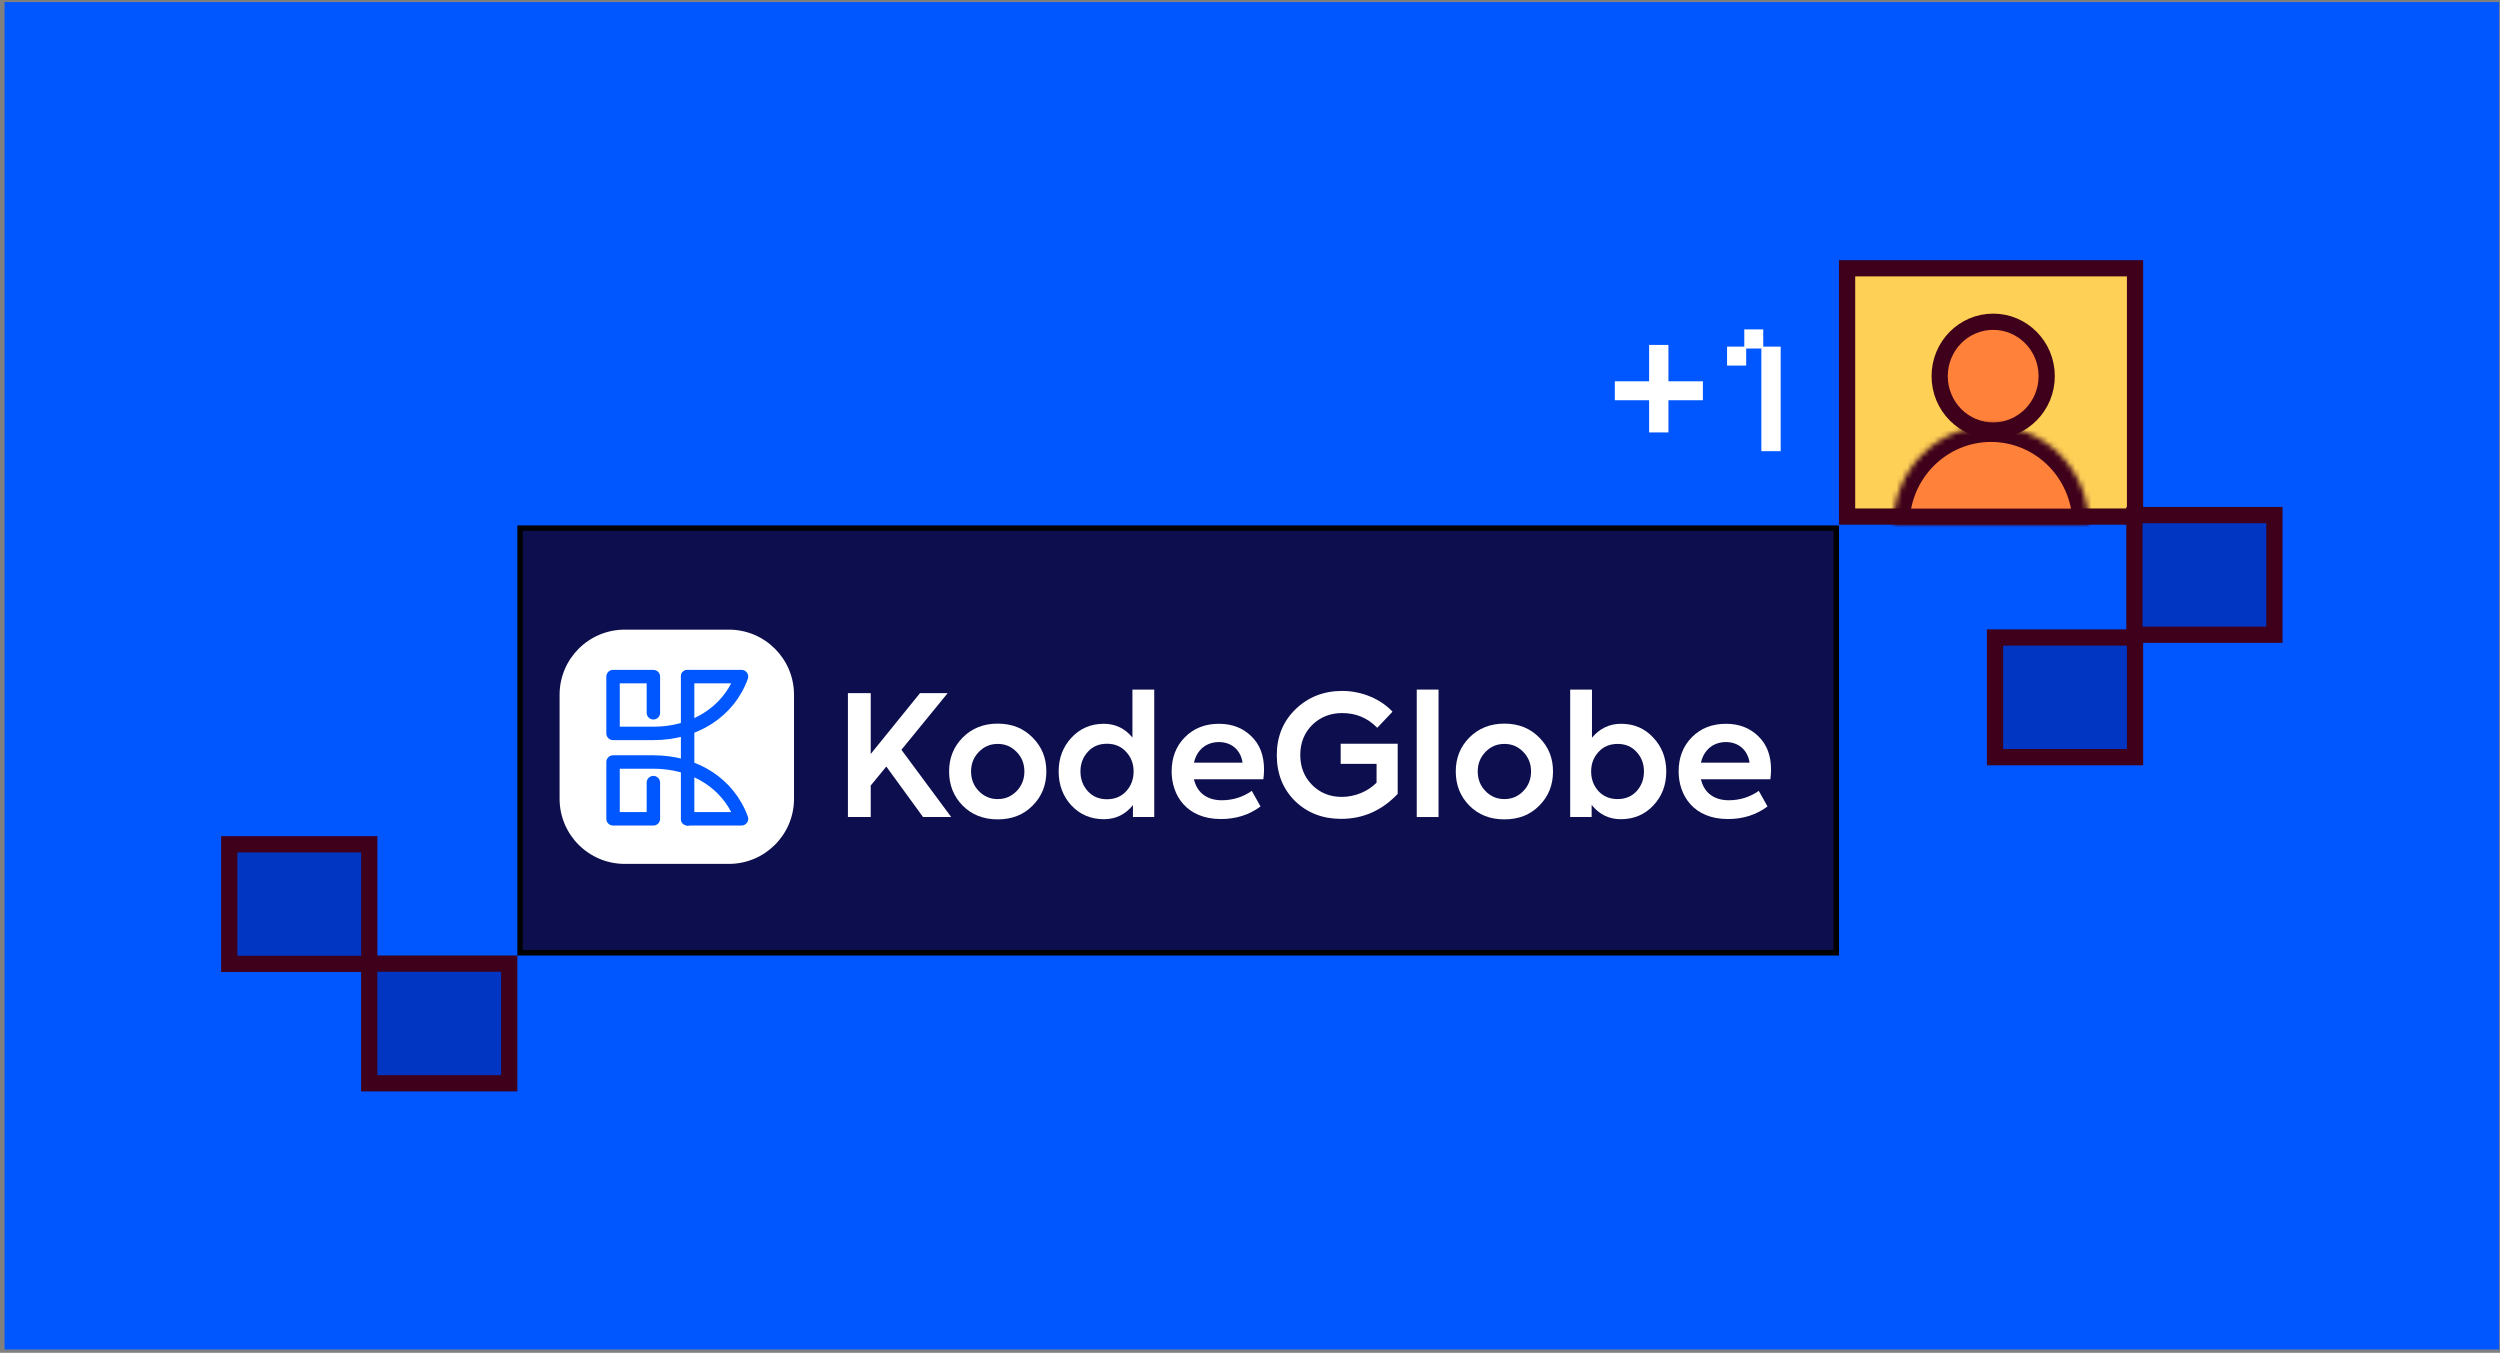 <svg width="462" height="250" viewBox="0 0 462 250" fill="none" xmlns="http://www.w3.org/2000/svg">
<rect x="0" y="0" width="462" height="250" fill="#808080" stroke="none"/>
<rect x="0.839" y="0.385" width="461" height="249" fill="#0057FF"/>
<rect x="-1.5" y="1.5" width="53.213" height="45.886" transform="matrix(-1 0 0 1 393.054 48.078)" fill="#FFD056" stroke="#3E001A" stroke-width="3"/>
<rect x="-1.5" y="1.5" width="25.875" height="22.112" transform="matrix(-1 0 0 1 418.812 93.688)" fill="#0036C2" stroke="#3E001A" stroke-width="3"/>
<rect x="-1.5" y="1.5" width="25.875" height="22.112" transform="matrix(-1 0 0 1 92.605 176.579)" fill="#0036C2" stroke="#3E001A" stroke-width="3"/>
<rect x="-1.5" y="1.5" width="25.875" height="22.112" transform="matrix(-1 0 0 1 393.054 116.311)" fill="#0036C2" stroke="#3E001A" stroke-width="3"/>
<rect x="-1.5" y="1.5" width="25.875" height="22.112" transform="matrix(-1 0 0 1 66.74 154.519)" fill="#0036C2" stroke="#3E001A" stroke-width="3"/>
<path d="M358.451 69.509C358.451 75.08 362.898 79.559 368.34 79.559C373.782 79.559 378.229 75.08 378.229 69.509C378.229 63.938 373.782 59.458 368.34 59.458C362.898 59.458 358.451 63.938 358.451 69.509Z" fill="#FF813A" stroke="#3E001A" stroke-width="3"/>
<mask id="path-8-inside-1_5872_52" fill="white">
<path d="M349.882 96.992C349.882 92.132 351.785 87.472 355.173 84.036C358.561 80.6 363.156 78.67 367.948 78.67C372.739 78.67 377.334 80.6 380.722 84.036C384.11 87.472 386.013 92.132 386.013 96.992L367.948 96.992H349.882Z"/>
</mask>
<path d="M349.882 96.992C349.882 92.132 351.785 87.472 355.173 84.036C358.561 80.6 363.156 78.67 367.948 78.67C372.739 78.67 377.334 80.6 380.722 84.036C384.11 87.472 386.013 92.132 386.013 96.992L367.948 96.992H349.882Z" fill="#FF813A" stroke="#3E001A" stroke-width="6" mask="url(#path-8-inside-1_5872_52)"/>
<rect x="96.105" y="97.598" width="243.235" height="78.481" fill="#0D0E4D" stroke="black"/>
<g clip-path="url(#clip0_5872_52)">
<mask id="mask0_5872_52" style="mask-type:luminance" maskUnits="userSpaceOnUse" x="99" y="110" width="52" height="53">
<path d="M99.766 110.955H150.188V162.722H99.766V110.955Z" fill="white"/>
</mask>
<g mask="url(#mask0_5872_52)">
<path d="M134.69 159.648H115.457C108.805 159.648 103.412 154.26 103.412 147.613V128.393C103.412 121.746 108.805 116.357 115.457 116.357H134.69C141.342 116.357 146.734 121.746 146.734 128.393V147.613C146.734 154.26 141.342 159.648 134.69 159.648Z" fill="white"/>
<path d="M138.201 150.89C135.642 143.912 128.954 139.578 120.745 139.578H113.291C112.605 139.578 112.049 140.133 112.049 140.819V151.317C112.049 152.003 112.605 152.559 113.291 152.559H120.745C121.431 152.559 121.987 152.003 121.987 151.317V144.625C121.987 143.94 121.431 143.384 120.745 143.384C120.059 143.384 119.503 143.94 119.503 144.625V150.076H114.534V142.06H120.745C127.192 142.06 132.544 145.088 135.133 150.076H127.072C126.386 150.076 125.83 150.631 125.83 151.317C125.83 152.003 126.386 152.558 127.072 152.558H137.035C137.44 152.558 137.821 152.36 138.053 152.028C138.285 151.695 138.341 151.271 138.201 150.89Z" fill="#0057FF"/>
<path d="M127.071 152.559C126.385 152.559 125.829 152.003 125.829 151.317V125.034C125.829 124.349 126.385 123.793 127.071 123.793C127.757 123.793 128.313 124.349 128.313 125.034V151.317C128.313 152.003 127.757 152.559 127.071 152.559Z" fill="#0057FF"/>
<path d="M138.053 124.323C137.821 123.991 137.44 123.793 137.035 123.793H127.072C126.386 123.793 125.83 124.348 125.83 125.034C125.83 125.72 126.386 126.275 127.072 126.275H135.133C132.544 131.263 127.192 134.291 120.745 134.291H114.534V126.275H119.503V131.726C119.503 132.412 120.059 132.967 120.745 132.967C121.431 132.967 121.987 132.412 121.987 131.726V125.034C121.987 124.348 121.431 123.793 120.745 123.793H113.291C112.605 123.793 112.049 124.348 112.049 125.034V135.532C112.049 136.218 112.605 136.773 113.291 136.773H120.745C128.953 136.773 135.642 132.439 138.201 125.461C138.341 125.08 138.285 124.656 138.053 124.323Z" fill="#0057FF"/>
</g>
</g>
<path d="M327.288 142.217C327.288 142.682 327.257 143.27 327.164 144.014H314.334C314.861 146.338 316.596 147.888 319.478 147.888C321.524 147.888 323.383 147.299 325.025 146.152L326.637 149.034C324.561 150.584 322.113 151.359 319.324 151.359C313.002 151.359 310.213 147.02 310.213 142.558C310.213 140.017 311.018 137.909 312.63 136.267C314.272 134.594 316.38 133.757 318.952 133.757C321.4 133.757 323.383 134.532 324.933 136.05C326.513 137.568 327.288 139.614 327.288 142.217ZM318.952 137.135C316.596 137.135 314.861 138.591 314.334 140.946H323.321C322.98 138.591 321.276 137.135 318.952 137.135Z" fill="white"/>
<path d="M299.559 133.756C301.945 133.756 303.929 134.593 305.509 136.297C307.12 138.002 307.926 140.078 307.926 142.588C307.926 145.098 307.12 147.175 305.509 148.879C303.929 150.552 301.914 151.389 299.528 151.389C297.359 151.389 295.562 150.521 294.136 148.755V150.986H290.169V127.435H294.198V136.328C295.623 134.624 297.421 133.756 299.559 133.756ZM303.805 142.557C303.805 141.132 303.34 139.923 302.441 138.962C301.542 137.971 300.396 137.475 298.939 137.475C297.483 137.475 296.305 137.971 295.407 138.962C294.508 139.923 294.043 141.132 294.043 142.557C294.043 144.014 294.508 145.222 295.407 146.214C296.305 147.175 297.483 147.67 298.939 147.67C300.396 147.67 301.542 147.175 302.441 146.214C303.34 145.222 303.805 144.014 303.805 142.557Z" fill="white"/>
<path d="M269.025 142.557C269.025 140.078 269.861 138.002 271.535 136.298C273.239 134.593 275.377 133.726 278.011 133.726C280.646 133.726 282.784 134.593 284.457 136.298C286.162 138.002 286.998 140.078 286.998 142.557C286.998 145.068 286.162 147.175 284.457 148.879C282.784 150.584 280.646 151.42 278.011 151.42C275.377 151.42 273.239 150.584 271.535 148.879C269.861 147.175 269.025 145.068 269.025 142.557ZM282.939 142.557C282.939 141.163 282.474 139.954 281.513 138.963C280.553 137.971 279.406 137.475 278.011 137.475C276.617 137.475 275.47 137.971 274.51 138.963C273.549 139.954 273.084 141.163 273.084 142.557C273.084 143.983 273.549 145.191 274.51 146.183C275.47 147.175 276.617 147.671 278.011 147.671C279.406 147.671 280.553 147.175 281.513 146.183C282.474 145.191 282.939 143.983 282.939 142.557Z" fill="white"/>
<path d="M265.842 127.435V150.986H261.814V127.435H265.842Z" fill="white"/>
<path d="M247.851 151.327C244.411 151.327 241.56 150.212 239.298 148.011C237.067 145.78 235.951 142.96 235.951 139.551C235.951 136.112 237.129 133.261 239.453 131.029C241.777 128.798 244.659 127.683 248.037 127.683C251.756 127.683 255.257 129.263 257.334 131.525L254.514 134.5C252.747 132.672 250.578 131.773 248.037 131.773C245.837 131.773 243.977 132.517 242.49 133.973C241.033 135.43 240.29 137.289 240.29 139.52C240.29 141.721 241.002 143.549 242.459 145.036C243.915 146.524 245.775 147.268 247.975 147.268C250.423 147.268 252.871 146.214 254.39 144.634V141.163H247.758V137.444H258.294V146.71C255.381 149.778 251.911 151.327 247.851 151.327Z" fill="white"/>
<path d="M233.594 142.217C233.594 142.682 233.563 143.27 233.47 144.014H220.641C221.168 146.338 222.903 147.888 225.785 147.888C227.83 147.888 229.69 147.299 231.332 146.152L232.944 149.034C230.867 150.584 228.419 151.359 225.63 151.359C219.309 151.359 216.52 147.02 216.52 142.558C216.52 140.017 217.325 137.909 218.937 136.267C220.579 134.594 222.686 133.757 225.258 133.757C227.707 133.757 229.69 134.532 231.239 136.05C232.82 137.568 233.594 139.614 233.594 142.217ZM225.258 137.135C222.903 137.135 221.168 138.591 220.641 140.946H229.628C229.287 138.591 227.583 137.135 225.258 137.135Z" fill="white"/>
<path d="M209.274 136.297V127.435H213.303V150.986H209.367V148.786C207.973 150.521 206.175 151.389 204.006 151.389C201.62 151.389 199.606 150.552 198.025 148.879C196.445 147.175 195.639 145.067 195.639 142.557C195.639 140.078 196.445 138.002 198.025 136.297C199.636 134.593 201.62 133.756 203.975 133.756C206.113 133.756 207.88 134.593 209.274 136.297ZM204.564 147.701C206.02 147.701 207.229 147.206 208.127 146.214C209.026 145.222 209.491 144.014 209.491 142.557C209.491 141.132 209.026 139.923 208.096 138.931C207.198 137.94 206.02 137.444 204.564 137.444C203.107 137.444 201.93 137.94 201.031 138.931C200.132 139.923 199.667 141.132 199.667 142.557C199.667 144.014 200.132 145.222 201.031 146.214C201.93 147.206 203.107 147.701 204.564 147.701Z" fill="white"/>
<path d="M175.393 142.557C175.393 140.078 176.229 138.002 177.903 136.298C179.607 134.593 181.745 133.726 184.379 133.726C187.013 133.726 189.152 134.593 190.825 136.298C192.529 138.002 193.366 140.078 193.366 142.557C193.366 145.068 192.529 147.175 190.825 148.879C189.152 150.584 187.013 151.42 184.379 151.42C181.745 151.42 179.607 150.584 177.903 148.879C176.229 147.175 175.393 145.068 175.393 142.557ZM189.307 142.557C189.307 141.163 188.842 139.954 187.881 138.963C186.92 137.971 185.774 137.475 184.379 137.475C182.985 137.475 181.838 137.971 180.878 138.963C179.917 139.954 179.452 141.163 179.452 142.557C179.452 143.983 179.917 145.191 180.878 146.183C181.838 147.175 182.985 147.671 184.379 147.671C185.774 147.671 186.92 147.175 187.881 146.183C188.842 145.191 189.307 143.983 189.307 142.557Z" fill="white"/>
<path d="M175.784 150.987H170.578L163.792 141.659L160.91 145.161V150.987H156.695V128.086H160.91V139.335L170.02 128.086H175.134L166.581 138.56L175.784 150.987Z" fill="white"/>
<path d="M304.756 79.913V73.963H298.421V70.463H304.756V63.743H308.326V70.463H314.696V73.963H308.326V79.913H304.756ZM325.497 83.378V64.408H322.697V67.558H319.162V64.058H322.347V60.873H325.847V64.058H329.067V83.378H325.497Z" fill="white"/>
<defs>
<clipPath id="clip0_5872_52">
<rect width="50.422" height="51.766" fill="white" transform="translate(99.766 110.955)"/>
</clipPath>
</defs>
</svg>
